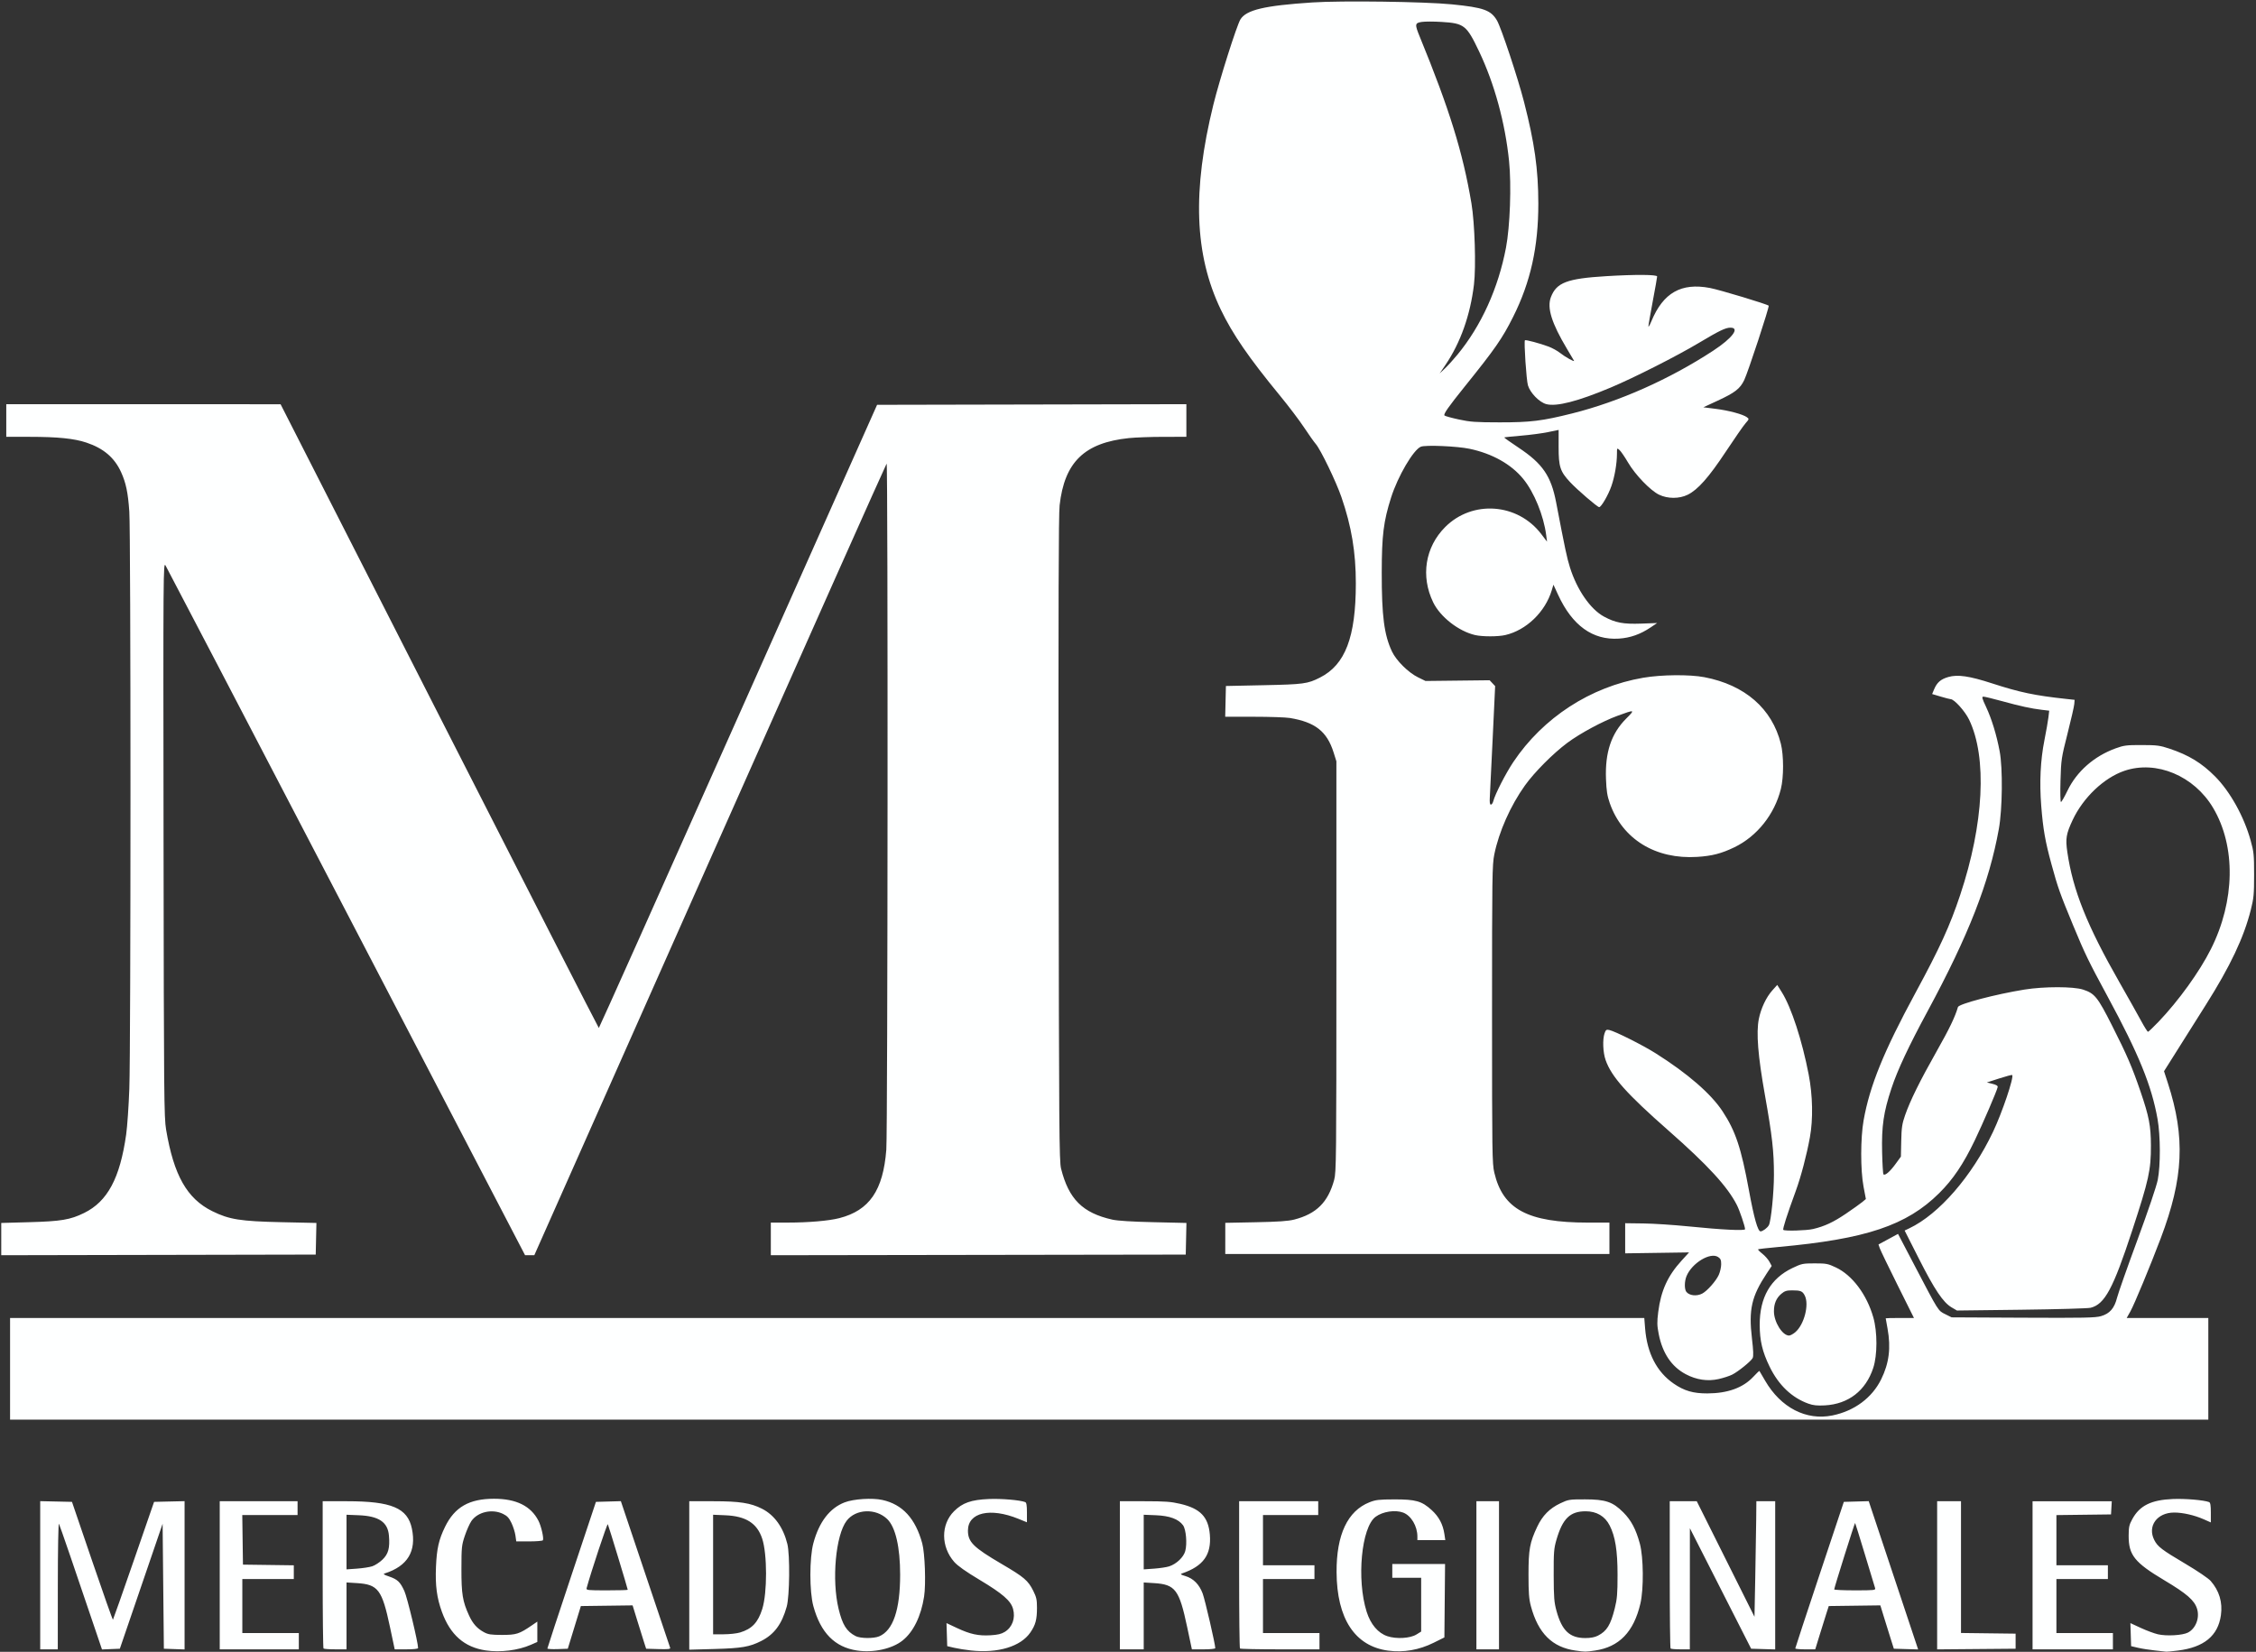 <svg width="575.04" height="421.12" version="1.1" viewBox="0 0 575.04 421.12" xmlns="http://www.w3.org/2000/svg">
 <rect x="0" y="0" width="575.04" height="421.12" fill="#333333" stroke="none"/>
 <path d="m123.84 420.76c-5.47-0.808-9.061-3.957-11.194-9.815-1.305-3.583-1.72-6.725-1.518-11.495 0.196-4.633 0.717-6.933 2.314-10.205 2.456-5.031 6.159-7.154 12.478-7.154 5.673 0 9.387 1.837 11.326 5.6 0.712 1.382 1.424 4.516 1.133 4.986-0.097 0.158-1.664 0.286-3.482 0.286h-3.305l-0.214-1.52c-0.118-0.836-0.572-2.266-1.009-3.178-0.623-1.3-1.09-1.8-2.163-2.32-2.781-1.346-6.458-0.502-8.066 1.852-0.438 0.641-1.184 2.318-1.657 3.726-0.809 2.407-0.861 2.914-0.869 8.48-9e-3 6.385 0.296 8.248 1.938 11.84 0.953 2.085 2.06 3.326 3.808 4.269 1.079 0.582 1.806 0.691 4.64 0.691 3.619 0 4.36-0.24 7.6-2.459l1.36-0.932v5.186l-1.68 0.737c-3.212 1.409-7.738 1.973-11.44 1.426zm94.62 0.021c-5.69-0.857-9.291-4.52-11.148-11.338-1.005-3.691-1.004-12.246 3e-3 -16 1.453-5.418 4.153-8.951 7.966-10.426 2.297-0.888 7.056-1.192 9.647-0.616 5.119 1.138 8.407 4.72 10.138 11.042 0.693 2.531 0.97 10.42 0.478 13.593-0.78 5.024-2.75 9.033-5.514 11.217-2.673 2.113-7.429 3.152-11.569 2.528zm5.63-3.611c3.557-1.495 5.35-6.764 5.35-15.727 0-7.016-1.185-12.133-3.279-14.16-2.926-2.832-8.037-2.622-10.361 0.424-2.794 3.663-3.834 15.073-2.047 22.462 0.982 4.059 2.028 5.735 4.327 6.931 1.195 0.622 4.604 0.662 6.01 0.07zm23.43 3.603c-1.408-0.153-3.352-0.464-4.32-0.691l-1.76-0.413-0.092-2.938-0.092-2.938 2.684 1.258c3.375 1.581 5.431 2.026 8.545 1.845 1.819-0.105 2.764-0.331 3.634-0.869 1.917-1.185 2.743-3.473 2.106-5.838-0.561-2.082-2.658-3.908-8.524-7.419-3.511-2.102-5.594-3.572-6.469-4.567-3.414-3.879-3.445-9.539-0.07-12.915 2.162-2.162 4.36-2.936 8.898-3.131 3.146-0.136 7.909 0.267 9.25 0.781 0.332 0.127 0.449 0.822 0.449 2.663v2.491l-2.172-0.884c-7.202-2.931-12.862-1.617-12.866 2.986-3e-3 2.93 1.373 4.291 8.639 8.547 5.676 3.325 6.697 4.195 8.012 6.827 0.801 1.603 0.947 2.272 0.946 4.325-2e-3 3.006-0.365 4.359-1.687 6.288-2.454 3.582-8.239 5.34-15.111 4.592zm106.32 0.04c-8.49-1.137-13.094-8.139-13.157-20.011-0.051-9.539 2.797-15.593 8.377-17.811 1.583-0.629 2.417-0.727 6.304-0.737 5.49-0.015 7.046 0.429 9.562 2.728 1.852 1.692 2.874 3.625 3.246 6.139l0.225 1.52h-7.113v-0.902c0-2.667-1.588-5.349-3.621-6.118-2.015-0.762-5.197-0.281-7.028 1.062-3.622 2.655-4.883 15.994-2.288 24.208 1.017 3.219 2.907 5.449 5.291 6.241 2.291 0.761 5.803 0.552 7.407-0.44l1.2-0.743v-13.708h-7.36v-3.52h13.45l-0.17 18.72-2.72 1.353c-3.724 1.853-7.686 2.542-11.604 2.017zm47.764-0.019c-5.952-0.828-9.544-4.404-11.399-11.351-0.479-1.793-0.598-3.389-0.599-8 0-6.441 0.315-8.181 2.217-12.21 1.348-2.855 3.147-4.68 5.893-5.982 2.05-0.971 2.282-1.008 6.288-1.005 5.261 4e-3 7.079 0.623 9.779 3.329 1.999 2.004 3.208 4.293 4.205 7.965 0.934 3.44 1.008 11.537 0.14 15.263-1.687 7.239-5.415 11.095-11.589 11.987-2.44 0.353-2.427 0.353-4.934 4e-3zm5.693-3.8c2.278-1.168 3.229-2.712 4.3-6.983 0.596-2.375 0.704-3.696 0.704-8.568 0-6.122-0.586-9.765-2.02-12.562-1.209-2.357-3.318-3.598-6.117-3.598-3.965 0-5.871 1.861-7.435 7.257-0.653 2.254-0.723 3.157-0.704 9.063 0.019 5.728 0.111 6.885 0.726 9.12 1.377 5.004 3.371 6.88 7.316 6.88 1.378 0 2.429-0.198 3.23-0.609zm141.99 3.771c-1.408-0.149-3.352-0.456-4.32-0.683l-1.76-0.413-0.184-5.876 2.652 1.227c1.458 0.675 3.422 1.406 4.363 1.624 2.206 0.512 6.284 0.276 7.663-0.443 1.979-1.032 3.016-3.716 2.325-6.021-0.651-2.171-2.586-3.865-8.347-7.303-7.601-4.536-9.113-6.423-9.1-11.355 6e-3 -2.219 0.131-2.787 0.941-4.263 1.879-3.427 4.79-4.868 10.308-5.103 3.144-0.134 7.913 0.27 9.25 0.783 0.332 0.127 0.449 0.824 0.449 2.68v2.508l-1.797-0.795c-2.365-1.046-5.298-1.719-7.513-1.725-4.393-0.011-6.917 3.454-5.104 7.008 0.869 1.704 1.879 2.474 8.004 6.101 2.998 1.776 5.796 3.675 6.36 4.317 2.199 2.504 3.083 5.463 2.618 8.755-0.741 5.241-4.298 8.168-10.937 9.001-1.46 0.183-2.801 0.313-2.982 0.289-0.181-0.024-1.48-0.165-2.888-0.314zm-539.04-19.172v-18.89l8.098 0.179 5.151 15.093c2.833 8.301 5.215 15.029 5.293 14.951 0.078-0.078 2.469-6.87 5.313-15.093l5.171-14.951 7.774-0.18v37.806l-5.28-0.186-0.16-15.93-0.16-15.93-5.45 15.93-5.45 15.93-4.553 0.187-0.951-2.813c-6.065-17.947-9.794-28.82-10.02-29.213-0.157-0.274-0.28 6.504-0.286 15.76l-0.01 16.24h-4.48zm45.76 0.01v-18.88h19.84v3.52h-14.094l0.174 12.64 12.96 0.173v3.507h-13.12v13.76h14.4v4.16h-20.16zm26.453 18.667c-0.117-0.117-0.213-8.613-0.213-18.88v-18.667h6.219c11.338 0 15.431 1.728 16.521 6.977 1.199 5.775-1.089 9.562-6.9 11.421-0.504 0.161-0.282 0.326 1.041 0.774 2.195 0.744 2.871 1.384 3.945 3.73 0.717 1.568 3.494 13.112 3.494 14.526 0 0.204-1.141 0.331-2.98 0.331h-2.98l-1.204-5.68c-2.021-9.535-3.022-10.868-8.416-11.204l-2.66-0.166v17.05h-2.827c-1.555 0-2.923-0.096-3.04-0.213zm12.421-20.965c0.701-0.228 1.875-0.993 2.61-1.698 1.502-1.443 1.909-2.952 1.647-6.111-0.286-3.452-2.569-4.996-7.69-5.202l-3.121-0.125v13.925l2.64-0.187c1.452-0.103 3.213-0.373 3.914-0.602zm44.646 20.949c0-0.14 2.784-8.606 6.186-18.813l6.186-18.558 6.353-0.181 6.213 18.49c3.417 10.17 6.277 18.676 6.356 18.902 0.112 0.322-0.544 0.392-2.99 0.32l-3.133-0.092-0.568-1.76c-0.312-0.968-1.089-3.455-1.726-5.526l-1.158-3.766-13.187 0.173-1.667 5.44-1.667 5.44-2.6 0.093c-1.43 0.051-2.6-0.022-2.6-0.162zm20.48-14.956c0-0.285-4.879-16.343-5.079-16.714-0.152-0.284-4.314 12.266-5.405 16.299-0.14 0.517 0.257 0.56 5.166 0.56 2.925 0 5.317-0.065 5.317-0.145zm15.68-3.652v-18.923h6.189c6.635 0 9.471 0.441 12.377 1.923 3.142 1.603 5.384 4.722 6.436 8.957 0.691 2.778 0.585 13.33-0.161 16-1.249 4.475-3.174 7.063-6.51 8.754-2.958 1.499-4.952 1.841-11.851 2.033l-6.48 0.18zm12.935 14.54c3.052-0.918 4.585-2.54 5.676-6.003 1.293-4.107 1.281-14.021-0.023-17.937-1.307-3.927-4.149-5.728-9.388-5.947l-3.12-0.131v30.474h2.669c1.468 0 3.352-0.205 4.186-0.456zm96.825-14.584v-18.88h6.28c5.246 0 6.749 0.11 9.126 0.668 5.109 1.199 7.149 3.328 7.529 7.852 0.429 5.12-1.657 8.028-7.095 9.889-0.515 0.176-0.346 0.307 0.862 0.67 2.04 0.612 3.529 2.115 4.401 4.442 0.6 1.6 3.217 12.936 3.217 13.933 0 0.174-1.291 0.307-2.98 0.307h-2.98l-1.204-5.68c-2.021-9.535-3.022-10.868-8.416-11.204l-2.66-0.166v17.05h-6.08zm12.568-2.278c1.86-0.608 3.677-2.336 4.1-3.901 0.514-1.901 0.204-5.511-0.564-6.571-1.145-1.578-3.414-2.42-6.903-2.56l-3.121-0.125v13.925l2.64-0.187c1.452-0.103 3.184-0.364 3.848-0.581zm18.045 20.944c-0.117-0.117-0.213-8.613-0.213-18.88v-18.667h20.16v3.52h-14.08v12.8h13.12v3.52h-13.12v13.76h14.4v4.16h-10.027c-5.515 0-10.123-0.096-10.24-0.213zm60.267-18.667v-18.88h5.76v37.76h-5.76zm49.493 18.667c-0.117-0.117-0.213-8.613-0.213-18.88v-18.667h6.886l14.714 29.456 0.197-10.008c0.108-5.504 0.216-12.132 0.24-14.728l0.043-4.72h4.8v37.783l-6.13-0.183-15.616-30.72-0.014 30.88h-2.347c-1.291 0-2.443-0.096-2.56-0.213zm31.787-0.029c0-0.133 2.784-8.593 6.186-18.8l6.186-18.558 6.347-0.18 12.594 37.802-6.192-0.183-0.86-2.72c-0.473-1.496-1.247-3.983-1.72-5.526l-0.861-2.806-13.148 0.173-0.568 1.76c-0.313 0.968-1.089 3.452-1.724 5.52l-1.156 3.76h-2.542c-1.398 0-2.542-0.109-2.542-0.242zm20.349-15.358c-0.096-0.308-1.261-4.151-2.589-8.541-1.328-4.389-2.458-8.024-2.512-8.078-0.101-0.101-5.33 16.519-5.329 16.939 2.9e-4 0.132 2.386 0.24 5.302 0.24 4.902 0 5.288-0.042 5.127-0.56zm15.811-3.275v-18.885h6.08v33.588l13.92 0.172v3.84l-20 0.169zm24.32-4e-3v-18.88h20.193l-0.193 3.36-13.92 0.172v12.788h13.12v3.52h-13.12v13.76h14.4v4.16h-20.48zm-515.52-52.641v-12.96h416.55l0.209 2.64c0.502 6.344 2.98 11.128 7.305 14.104 2.662 1.832 4.956 2.499 8.552 2.489 5.177-0.014 9.087-1.424 11.701-4.218 0.832-0.889 1.543-1.572 1.579-1.516 0.037 0.056 0.695 1.181 1.463 2.501 3.999 6.873 10.453 10.208 17.129 8.852 5.603-1.138 10.114-4.48 12.448-9.222 2.017-4.099 2.509-8.01 1.623-12.91-0.254-1.408-0.465-2.596-0.469-2.64-4e-3 -0.044 1.615-0.08 3.596-0.08h3.602l-4.185-8.4c-2.302-4.62-4.336-8.836-4.521-9.369l-0.336-0.969 4.982-2.7 4.313 8.239c6.123 11.696 5.876 11.306 7.742 12.239l1.6 0.8 18.203 0.09c15.574 0.077 18.446 0.019 19.886-0.399 2.237-0.65 3.41-2.002 4.092-4.716 0.287-1.143 2.616-7.752 5.175-14.686 2.746-7.441 4.873-13.723 5.19-15.328 0.731-3.706 0.707-11.245-0.049-15.52-1.504-8.5-4.778-16.534-12.714-31.2-4.88-9.019-5.813-10.945-8.83-18.24-3.363-8.132-3.862-9.54-5.487-15.487-1.607-5.88-2.146-8.955-2.618-14.913-0.476-6.01-0.2-11.643 0.819-16.767 0.448-2.25 0.904-4.857 1.014-5.794l0.2-1.703-1.881-0.222c-2.704-0.32-5.467-0.922-10.175-2.217-2.274-0.625-4.389-1.137-4.699-1.137-0.485 0-0.39 0.372 0.673 2.642 1.415 3.018 2.663 7.102 3.449 11.278 0.822 4.367 0.711 14.724-0.211 19.84-2.464 13.661-7.705 27.069-18.139 46.4-4.876 9.033-7.671 14.999-9.223 19.68-2.021 6.099-2.539 9.636-2.386 16.309 0.068 2.977 0.224 5.512 0.347 5.635 0.393 0.393 1.649-0.685 3.065-2.628l1.377-1.891 0.085-3.992c0.073-3.403 0.217-4.37 0.977-6.552 1.308-3.757 3.767-8.736 8.096-16.395 3.22-5.696 4.651-8.674 5.38-11.191 0.233-0.806 9.608-3.272 16.943-4.457 4.998-0.807 12.488-0.805 14.956 5e-3 2.967 0.974 3.694 1.876 7.377 9.158 3.826 7.563 5.112 10.547 7.282 16.892 2.151 6.287 2.615 8.701 2.631 13.668 0.02 6.285-0.525 8.761-4.792 21.76-4.857 14.799-6.976 18.734-10.57 19.635-0.662 0.166-8.601 0.392-17.641 0.502l-16.437 0.2-1.375-0.806c-2.14-1.254-4.317-4.495-8.301-12.359l-3.662-7.228 1.186-0.564c7.568-3.596 15.969-13.274 21.343-24.588 2.346-4.939 5.397-13.986 4.888-14.495-0.081-0.081-1.565 0.313-3.299 0.874l-3.153 1.021 1.423 0.353c0.965 0.239 1.394 0.504 1.331 0.823-0.185 0.948-3.747 9.236-5.841 13.59-2.913 6.057-5.536 9.95-9.069 13.456-8.289 8.227-18.677 11.707-40.949 13.72-2.789 0.252-5.135 0.523-5.215 0.602-0.079 0.079 0.41 0.584 1.088 1.12 0.678 0.537 1.491 1.457 1.808 2.046l0.576 1.07-1.268 1.913c-3.865 5.83-4.631 9.194-3.768 16.55 0.37 3.153 0.421 4.575 0.179 5.025-0.443 0.827-3.637 3.417-5.195 4.211-0.677 0.345-2.233 0.854-3.458 1.131-2.814 0.635-5.687 0.211-8.415-1.243-3.605-1.921-5.91-5.35-6.869-10.216-0.435-2.209-0.454-3.046-0.127-5.636 0.685-5.425 2.408-9.213 5.958-13.101l1.903-2.085-16.287 0.237v-7.68l4.64 0.059c2.552 0.032 7.664 0.364 11.36 0.737 8.695 0.878 14.56 1.17 14.56 0.726 0-0.699-1.383-4.782-2.088-6.162-2.41-4.722-7.399-10.154-17.432-18.981-10.671-9.387-14.527-13.712-16.024-17.97-0.687-1.955-0.815-5.262-0.265-6.84 0.303-0.869 0.467-0.981 1.2-0.824 1.471 0.316 8.477 3.829 11.759 5.897 8.162 5.142 14.146 10.326 17.106 14.819 3.313 5.03 4.751 9.335 6.736 20.17 1.294 7.062 2.253 10.448 2.96 10.448 0.553 0 1.749-0.892 2.117-1.579 0.555-1.038 1.291-8.353 1.291-12.836 0-5.998-0.44-9.897-2.292-20.305-1.785-10.029-2.256-15.891-1.562-19.419 0.528-2.684 1.876-5.546 3.427-7.276l1.269-1.415 1.186 1.895c2.413 3.857 5.151 12.254 6.826 20.935 1.035 5.365 1.154 11.383 0.317 16-0.815 4.496-2.279 10.063-3.586 13.64-2.3 6.295-3.409 9.762-3.192 9.979 0.34 0.34 5.899 0.18 7.587-0.218 2.925-0.69 5.18-1.743 8.38-3.913 1.782-1.209 3.653-2.542 4.157-2.963l0.917-0.766-0.597-3.159c-0.797-4.217-0.787-12.39 0.02-16.919 1.57-8.813 5.133-17.571 13.212-32.48 6.209-11.458 8.787-17.1 11.405-24.96 6.041-18.135 6.904-35.061 2.278-44.679-1.042-2.167-3.806-5.241-4.712-5.241-0.182 0-1.318-0.294-2.524-0.653l-2.193-0.653 0.494-1.182c0.741-1.774 1.685-2.596 3.631-3.162 2.373-0.69 5.357-0.255 11.145 1.624 7.075 2.297 10.853 3.092 18.807 3.956l2.24 0.243-0.089 1.094c-0.049 0.602-0.822 3.983-1.718 7.513-1.57 6.192-1.634 6.615-1.791 11.94-0.091 3.076-0.039 5.511 0.118 5.5 0.154-0.011 0.905-1.317 1.668-2.903 2.357-4.895 6.784-8.783 12.265-10.775 2.115-0.769 2.775-0.852 6.667-0.844 3.87 8e-3 4.603 0.103 7.04 0.913 4.918 1.634 8.252 3.667 11.663 7.112 3.839 3.877 7.349 10.198 9.039 16.277 0.817 2.94 0.889 3.655 0.888 8.8 0 5.005-0.092 5.957-0.853 8.96-1.79 7.064-5.215 14.3-11.443 24.168-1.996 3.164-5.213 8.267-7.148 11.34l-3.518 5.588 0.989 3.052c4.472 13.797 3.994 24.15-1.826 39.532-2.677 7.076-6.744 16.877-7.734 18.64l-0.943 1.68h20.805v25.92h-560.32zm431.31-19.175c1.257-0.65 3.511-3.191 4.225-4.764 0.335-0.738 0.612-1.95 0.616-2.693 6e-3 -1.088-0.147-1.454-0.78-1.868-1.986-1.301-6.649 1.508-8.044 4.846-0.557 1.332-0.581 3.366-0.049 4.037 0.768 0.969 2.621 1.172 4.032 0.443zm116.29-69.268c5.15-5.39 10.453-12.744 13.361-18.527 6.196-12.32 6.416-26.209 0.571-36.051-4.847-8.162-14.468-12.187-22.57-9.441-5.225 1.771-10.541 6.822-13.231 12.57-1.649 3.523-1.848 4.729-1.349 8.155 1.418 9.729 5.006 18.699 13.276 33.188 2.207 3.866 4.692 8.289 5.523 9.829 0.831 1.54 1.623 2.8 1.759 2.8 0.137 0 1.333-1.136 2.659-2.523zm-89.21 97.329c-4.244-1.523-7.616-4.742-9.902-9.454-1.84-3.791-2.505-6.599-2.517-10.631-0.022-6.992 2.763-11.831 8.344-14.496 2.347-1.121 2.649-1.184 5.679-1.184 2.949 0 3.373 0.082 5.405 1.044 4.181 1.98 7.859 6.89 9.526 12.716 1.067 3.728 1.061 9.608-0.013 12.885-1.904 5.811-6.331 9.236-12.358 9.559-1.93 0.103-2.955-4e-3 -4.164-0.439zm-3.369-18.204c2.289-1.926 3.619-7.07 2.425-9.379-0.576-1.115-1.041-1.303-3.213-1.303-1.391 0-1.901 0.161-2.737 0.865-1.294 1.089-1.902 2.525-1.898 4.485 5e-3 2.723 2.159 6.17 3.856 6.17 0.315 0 1.02-0.377 1.568-0.838zm-457.27-23.753v-4.113l7.12-0.196c8.135-0.224 10.466-0.615 14-2.349 5.969-2.929 9.144-8.854 10.722-20.012 0.281-1.99 0.643-7.218 0.803-11.618 0.396-10.873 0.393-141.46-0.003-147.2-0.333-4.824-0.855-7.32-2.105-10.058-1.682-3.683-4.474-6.058-8.831-7.513-3.125-1.044-7.321-1.469-14.492-1.469h-5.933v-8.32l69.92 0.012 40.48 79.503c22.264 43.727 40.552 79.507 40.64 79.511 0.088 4e-3 16.082-35.739 35.543-79.429l35.383-79.437 78.834-0.163v8.322l-5.84 6e-3c-3.212 3e-3 -7.19 0.148-8.839 0.321-11.318 1.192-16.382 6.112-17.63 17.128-0.261 2.306-0.332 25.801-0.256 85.105 0.095 74.394 0.152 82.111 0.625 84 1.948 7.778 5.497 11.312 13.06 13.005 1.367 0.306 4.962 0.531 10.489 0.657l8.409 0.192-0.089 4.033-0.089 4.033-105.76 0.162v-8.322l4.4-2.7e-4c5.21-3.2e-4 10.407-0.45 13.053-1.13 7.682-1.973 11.175-7.06 11.983-17.452 0.366-4.714 0.448-175.13 0.083-174.91-0.132 0.082-20.392 45.522-45.022 100.98l-44.782 100.83h-2.357l-45.527-87.44c-25.04-48.092-45.793-87.872-46.119-88.4-0.577-0.936-0.59 0.831-0.504 69.76 0.082 65.907 0.127 70.949 0.654 74.08 1.962 11.647 5.325 17.584 11.767 20.771 4.305 2.13 7.165 2.585 17.657 2.812l8.889 0.192-0.178 8.065-80.16 0.163zm312-0.176v-3.967l7.76-0.153c5.747-0.114 8.291-0.29 9.809-0.68 5.657-1.455 8.621-4.399 10.183-10.112 0.534-1.953 0.569-5.265 0.569-54.4v-52.32l-0.717-2.279c-1.678-5.336-4.701-7.711-11.157-8.768-1.038-0.17-5.167-0.31-9.176-0.311l-7.29-2e-3 0.09-3.92 0.09-3.92 9.6-0.202c10.228-0.215 11.21-0.348 14.363-1.94 6.46-3.261 9.147-10.305 9.154-24.001 4e-3 -7.945-1.097-14.544-3.675-22.016-1.376-3.99-5.283-12.086-6.532-13.535-0.486-0.564-1.833-2.465-2.993-4.225-1.161-1.76-3.898-5.377-6.084-8.038-8.052-9.802-12.134-15.739-15.155-22.041-6.702-13.98-7.286-30.259-1.872-52.218 1.572-6.375 5.948-20.17 6.889-21.715 1.482-2.433 6.107-3.526 18.318-4.332 7.5-0.495 28.62-0.207 35.586 0.484 8.082 0.802 9.953 1.473 11.5 4.121 1.063 1.819 5.308 14.599 6.876 20.699 2.704 10.523 3.641 17.166 3.658 25.92 0.021 11.069-1.973 20.051-6.42 28.926-2.761 5.51-4.583 8.136-12.268 17.68-4.261 5.292-5.559 7.148-5.228 7.475 0.156 0.153 1.795 0.607 3.643 1.008 2.916 0.633 4.29 0.73 10.4 0.737 7.868 9e-3 10.862-0.359 18.499-2.275 12.008-3.012 24.824-8.715 35.943-15.993 4.907-3.212 6.9-5.891 4.367-5.871-1.229 0.01-2.843 0.791-7.984 3.864-5.651 3.378-16.532 8.89-22.506 11.402-8.36 3.515-13.811 4.919-16.414 4.226-1.772-0.472-4.08-2.831-4.679-4.781-0.4-1.304-1.057-11.159-0.767-11.502 0.159-0.188 3.848 0.799 6.018 1.611 0.938 0.351 2.258 1.079 2.934 1.617 1.298 1.035 3.795 2.426 3.552 1.979-0.079-0.145-0.883-1.504-1.788-3.019-3.919-6.565-5.133-10.468-4.098-13.178 1.421-3.722 4.105-4.74 14.09-5.348 7.455-0.454 12.993-0.419 12.991 0.081 0 0.22-0.504 3.064-1.119 6.32-0.615 3.256-1.112 6.136-1.105 6.4 7e-3 0.264 0.353-0.339 0.769-1.341 3.006-7.235 7.59-9.838 14.897-8.457 2.463 0.465 14.592 4.124 14.99 4.521 0.231 0.231-5.251 16.907-6.229 18.95-1.059 2.211-2.357 3.221-6.757 5.256l-3.667 1.696 3.125 0.392c3.342 0.42 6.943 1.383 7.964 2.131 0.609 0.446 0.6 0.486-0.354 1.573-0.539 0.613-2.787 3.849-4.997 7.19-4.342 6.566-7.143 9.733-9.734 11.009-2.145 1.056-5.1 1.05-7.301-0.016-2.214-1.071-6.064-5.071-7.903-8.21-0.827-1.411-1.799-2.833-2.16-3.16-0.654-0.592-0.657-0.587-0.663 0.975-0.01 2.488-0.58 5.799-1.409 8.181-0.801 2.302-2.59 5.388-3.124 5.388-0.448 0-5.582-4.415-7.404-6.368-2.548-2.731-2.938-3.927-2.933-8.995l4e-3 -4.323-2.724 0.563c-1.498 0.31-4.596 0.718-6.883 0.908-2.287 0.189-4.205 0.391-4.261 0.448-0.057 0.057 1.599 1.234 3.678 2.615 6.103 4.054 8.266 7.21 9.554 13.935 2.286 11.94 2.747 14.109 3.523 16.585 1.794 5.721 5.216 10.665 8.682 12.54 2.89 1.564 4.917 1.947 9.441 1.784l4.098-0.148-1.65 1.111c-2.62 1.764-5.214 2.679-8.123 2.863-6.647 0.421-11.848-3.324-15.45-11.125l-1.211-2.623-0.417 1.395c-1.661 5.55-6.491 10.21-11.865 11.447-1.847 0.425-5.83 0.426-7.671 2e-3 -4.2-0.968-8.886-4.622-10.691-8.336-3.234-6.655-2.054-14.086 3.048-19.199 6.95-6.966 18.495-6.117 24.508 1.801l1.458 1.92-0.212-1.643c-0.646-5.008-3.064-10.937-5.856-14.357-3.059-3.746-7.914-6.467-13.703-7.68-3.159-0.662-11.172-1.005-12.378-0.531-1.902 0.749-5.883 7.539-7.605 12.975-1.924 6.069-2.363 9.598-2.377 19.075-0.016 11.078 0.61 15.916 2.606 20.16 1.09 2.318 4.184 5.387 6.634 6.583l1.92 0.937 16.344-0.186 0.701 0.746 0.701 0.746-0.625 13.267c-0.344 7.297-0.674 14.095-0.734 15.107-0.075 1.282 9e-3 1.84 0.277 1.84 0.212 0 0.481-0.378 0.596-0.839 0.447-1.783 3.159-7.09 5.118-10.017 7.587-11.334 19.683-19.186 33.103-21.487 4.663-0.8 11.834-0.866 15.605-0.144 10.321 1.975 17.241 8 19.488 16.967 0.75 2.994 0.752 8.511 4e-3 11.52-1.612 6.487-6.079 12.091-11.861 14.881-3.287 1.586-5.662 2.201-9.44 2.444-10.63 0.684-19.085-4.508-22.309-13.698-0.652-1.86-0.853-3.145-0.968-6.187-0.256-6.777 1.355-11.578 5.162-15.385 2.317-2.317 2.256-2.337-2.201-0.709-3.834 1.4-9.565 4.487-12.804 6.896-3.637 2.705-8.409 7.504-10.82 10.88-3.689 5.166-6.626 11.782-7.808 17.59-0.53 2.603-0.572 5.576-0.572 40.728 0 35.462 0.037 38.08 0.579 40.387 2.192 9.342 8.525 12.726 23.821 12.732l5.52 2e-3v8h-97.92zm59.187-225.31c6.07-7.376 10.394-16.912 12.365-27.272 1.032-5.426 1.406-15.918 0.784-22.046-0.987-9.724-3.724-19.751-7.629-27.949-3.207-6.733-3.79-7.193-9.565-7.551-1.968-0.122-4.236-0.123-5.04-0.003-1.794 0.269-1.838 0.589-0.521 3.802 7.548 18.417 10.982 29.492 13.163 42.458 0.851 5.06 1.194 16.103 0.642 20.701-0.933 7.771-3.429 14.82-7.243 20.447l-1.498 2.211 1.349-1.28c0.742-0.704 2.178-2.288 3.192-3.52z" fill="#feffff" stroke-width=".32"/>
</svg>
